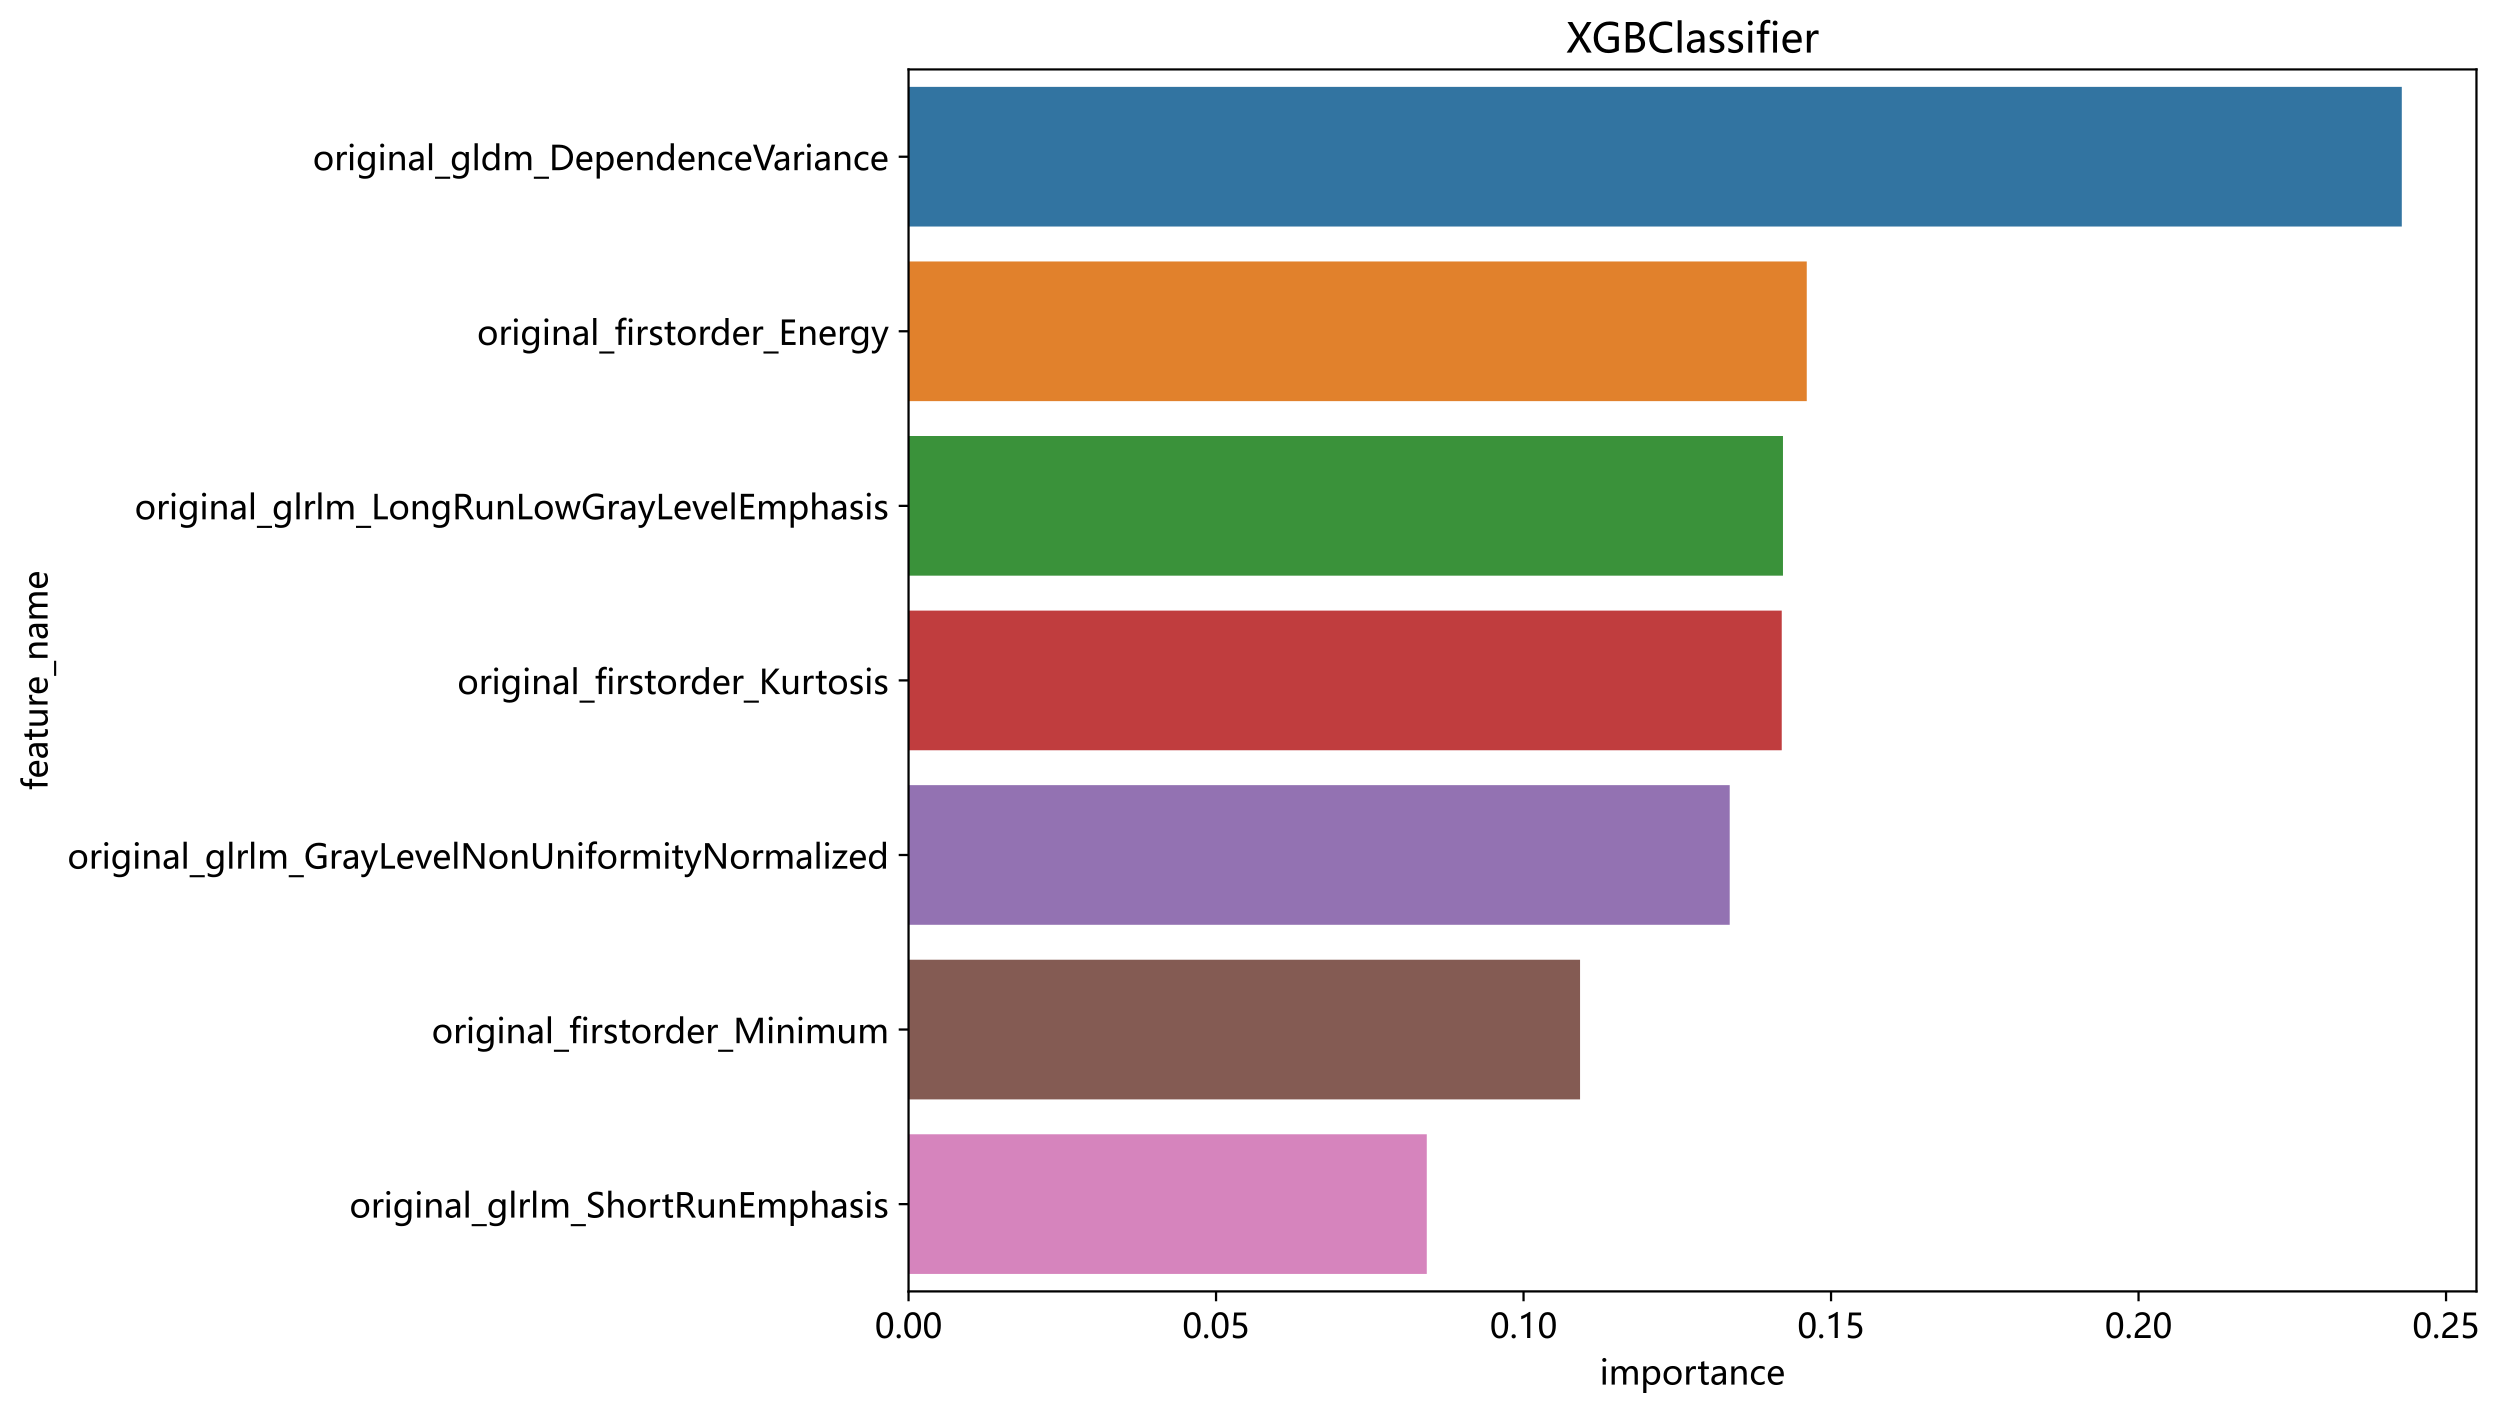 <?xml version="1.0" encoding="utf-8" standalone="no"?>
<!DOCTYPE svg PUBLIC "-//W3C//DTD SVG 1.1//EN"
  "http://www.w3.org/Graphics/SVG/1.1/DTD/svg11.dtd">
<!-- Created with matplotlib (https://matplotlib.org/) -->
<svg height="502.942pt" version="1.1" viewBox="0 0 889.716 502.942" width="889.716pt" xmlns="http://www.w3.org/2000/svg" xmlns:xlink="http://www.w3.org/1999/xlink">
 <defs>
  <style type="text/css">
*{stroke-linecap:butt;stroke-linejoin:round;}
  </style>
 </defs>
 <g id="figure_1">
  <g id="patch_1">
   <path d="M 0 502.942 
L 889.716 502.942 
L 889.716 0 
L 0 0 
z
" style="fill:#ffffff;"/>
  </g>
  <g id="axes_1">
   <g id="patch_2">
    <path d="M 323.339 459.591 
L 881.339 459.591 
L 881.339 24.711 
L 323.339 24.711 
z
" style="fill:#ffffff;"/>
   </g>
   <g id="patch_3">
    <path clip-path="url(#p41f0247dab)" d="M 323.339 30.924 
L 854.768 30.924 
L 854.768 80.624 
L 323.339 80.624 
z
" style="fill:#3274a1;"/>
   </g>
   <g id="patch_4">
    <path clip-path="url(#p41f0247dab)" d="M 323.339 93.049 
L 643.003 93.049 
L 643.003 142.75 
L 323.339 142.75 
z
" style="fill:#e1812c;"/>
   </g>
   <g id="patch_5">
    <path clip-path="url(#p41f0247dab)" d="M 323.339 155.175 
L 634.536 155.175 
L 634.536 204.876 
L 323.339 204.876 
z
" style="fill:#3a923a;"/>
   </g>
   <g id="patch_6">
    <path clip-path="url(#p41f0247dab)" d="M 323.339 217.301 
L 634.098 217.301 
L 634.098 267.001 
L 323.339 267.001 
z
" style="fill:#c03d3e;"/>
   </g>
   <g id="patch_7">
    <path clip-path="url(#p41f0247dab)" d="M 323.339 279.426 
L 615.58 279.426 
L 615.58 329.127 
L 323.339 329.127 
z
" style="fill:#9372b2;"/>
   </g>
   <g id="patch_8">
    <path clip-path="url(#p41f0247dab)" d="M 323.339 341.552 
L 562.321 341.552 
L 562.321 391.253 
L 323.339 391.253 
z
" style="fill:#845b53;"/>
   </g>
   <g id="patch_9">
    <path clip-path="url(#p41f0247dab)" d="M 323.339 403.678 
L 507.773 403.678 
L 507.773 453.378 
L 323.339 453.378 
z
" style="fill:#d684bd;"/>
   </g>
   <g id="matplotlib.axis_1">
    <g id="xtick_1">
     <g id="line2d_1">
      <defs>
       <path d="M 0 0 
L 0 3.5 
" id="mce99168b6b" style="stroke:#000000;stroke-width:0.8;"/>
      </defs>
      <g>
       <use style="stroke:#000000;stroke-width:0.8;" x="323.339" xlink:href="#mce99168b6b" y="459.591"/>
      </g>
     </g>
     <g id="text_1">
      <!-- 0.00 -->
      <defs>
       <path d="M 4.438 36.328 
Q 4.438 56.344 11.078 66.625 
Q 17.719 76.906 30.328 76.906 
Q 54.344 76.906 54.344 38.141 
Q 54.344 19 47.578 8.859 
Q 40.828 -1.266 28.609 -1.266 
Q 17.094 -1.266 10.766 8.344 
Q 4.438 17.969 4.438 36.328 
z
M 14.203 36.766 
Q 14.203 6.641 29.5 6.641 
Q 44.531 6.641 44.531 37.25 
Q 44.531 68.953 29.781 68.953 
Q 14.203 68.953 14.203 36.766 
z
" id="MicrosoftYaHei-48"/>
       <path d="M 5.812 5.031 
Q 5.812 7.672 7.609 9.469 
Q 9.422 11.281 12.109 11.281 
Q 14.844 11.281 16.641 9.453 
Q 18.453 7.625 18.453 5.031 
Q 18.453 2.484 16.641 0.656 
Q 14.844 -1.172 12.062 -1.172 
Q 9.375 -1.172 7.594 0.656 
Q 5.812 2.484 5.812 5.031 
z
" id="MicrosoftYaHei-46"/>
      </defs>
      <g transform="translate(311.339 476.183)scale(0.12 -0.12)">
       <use xlink:href="#MicrosoftYaHei-48"/>
       <use x="58.643" xlink:href="#MicrosoftYaHei-46"/>
       <use x="82.715" xlink:href="#MicrosoftYaHei-48"/>
       <use x="141.357" xlink:href="#MicrosoftYaHei-48"/>
      </g>
     </g>
    </g>
    <g id="xtick_2">
     <g id="line2d_2">
      <g>
       <use style="stroke:#000000;stroke-width:0.8;" x="432.775" xlink:href="#mce99168b6b" y="459.591"/>
      </g>
     </g>
     <g id="text_2">
      <!-- 0.05 -->
      <defs>
       <path d="M 51.469 23.344 
Q 51.469 12.25 44.109 5.469 
Q 36.766 -1.312 24.359 -1.312 
Q 13.719 -1.312 8.5 1.859 
L 8.5 11.625 
Q 16.156 6.641 24.125 6.641 
Q 32.031 6.641 36.891 11 
Q 41.75 15.375 41.75 22.609 
Q 41.75 29.828 36.688 33.859 
Q 31.641 37.891 22.406 37.891 
Q 15.281 37.891 9.578 37.25 
L 12.359 75.641 
L 47.703 75.641 
L 47.703 67.234 
L 20.406 67.234 
L 18.844 45.797 
L 25.734 46.094 
Q 37.75 46.094 44.609 40.109 
Q 51.469 34.125 51.469 23.344 
z
" id="MicrosoftYaHei-53"/>
      </defs>
      <g transform="translate(420.775 476.183)scale(0.12 -0.12)">
       <use xlink:href="#MicrosoftYaHei-48"/>
       <use x="58.643" xlink:href="#MicrosoftYaHei-46"/>
       <use x="82.715" xlink:href="#MicrosoftYaHei-48"/>
       <use x="141.357" xlink:href="#MicrosoftYaHei-53"/>
      </g>
     </g>
    </g>
    <g id="xtick_3">
     <g id="line2d_3">
      <g>
       <use style="stroke:#000000;stroke-width:0.8;" x="542.21" xlink:href="#mce99168b6b" y="459.591"/>
      </g>
     </g>
     <g id="text_3">
      <!-- 0.10 -->
      <defs>
       <path d="M 27.828 0 
L 27.828 64.703 
Q 25.594 62.453 20.234 59.672 
Q 14.891 56.891 10.359 55.766 
L 10.359 65.141 
Q 16.359 66.797 23.188 70.438 
Q 30.031 74.078 33.688 77.297 
L 37.312 77.297 
L 37.312 0 
z
" id="MicrosoftYaHei-49"/>
      </defs>
      <g transform="translate(530.21 476.183)scale(0.12 -0.12)">
       <use xlink:href="#MicrosoftYaHei-48"/>
       <use x="58.643" xlink:href="#MicrosoftYaHei-46"/>
       <use x="82.715" xlink:href="#MicrosoftYaHei-49"/>
       <use x="141.357" xlink:href="#MicrosoftYaHei-48"/>
      </g>
     </g>
    </g>
    <g id="xtick_4">
     <g id="line2d_4">
      <g>
       <use style="stroke:#000000;stroke-width:0.8;" x="651.645" xlink:href="#mce99168b6b" y="459.591"/>
      </g>
     </g>
     <g id="text_4">
      <!-- 0.15 -->
      <g transform="translate(639.645 476.183)scale(0.12 -0.12)">
       <use xlink:href="#MicrosoftYaHei-48"/>
       <use x="58.643" xlink:href="#MicrosoftYaHei-46"/>
       <use x="82.715" xlink:href="#MicrosoftYaHei-49"/>
       <use x="141.357" xlink:href="#MicrosoftYaHei-53"/>
      </g>
     </g>
    </g>
    <g id="xtick_5">
     <g id="line2d_5">
      <g>
       <use style="stroke:#000000;stroke-width:0.8;" x="761.08" xlink:href="#mce99168b6b" y="459.591"/>
      </g>
     </g>
     <g id="text_5">
      <!-- 0.20 -->
      <defs>
       <path d="M 41.656 55.812 
Q 41.656 61.922 37.797 65.406 
Q 33.938 68.891 27.297 68.891 
Q 22.609 68.891 17.812 66.5 
Q 13.031 64.109 8.891 59.672 
L 8.891 68.953 
Q 12.594 72.797 17.297 74.844 
Q 22.016 76.906 28.375 76.906 
Q 38.625 76.906 44.875 71.406 
Q 51.125 65.922 51.125 56.547 
Q 51.125 48.188 47.281 42.078 
Q 43.453 35.984 34.188 29.594 
Q 24.703 23.047 21.5 20.219 
Q 18.312 17.391 17.031 14.797 
Q 15.766 12.203 15.766 8.5 
L 53.375 8.5 
L 53.375 0 
L 5.812 0 
L 5.812 3.766 
Q 5.812 10.297 7.594 14.859 
Q 9.375 19.438 13.469 23.75 
Q 17.578 28.078 26.266 34.125 
Q 35.156 40.375 38.406 45.094 
Q 41.656 49.812 41.656 55.812 
z
" id="MicrosoftYaHei-50"/>
      </defs>
      <g transform="translate(749.08 476.183)scale(0.12 -0.12)">
       <use xlink:href="#MicrosoftYaHei-48"/>
       <use x="58.643" xlink:href="#MicrosoftYaHei-46"/>
       <use x="82.715" xlink:href="#MicrosoftYaHei-50"/>
       <use x="141.357" xlink:href="#MicrosoftYaHei-48"/>
      </g>
     </g>
    </g>
    <g id="xtick_6">
     <g id="line2d_6">
      <g>
       <use style="stroke:#000000;stroke-width:0.8;" x="870.515" xlink:href="#mce99168b6b" y="459.591"/>
      </g>
     </g>
     <g id="text_6">
      <!-- 0.25 -->
      <g transform="translate(858.515 476.183)scale(0.12 -0.12)">
       <use xlink:href="#MicrosoftYaHei-48"/>
       <use x="58.643" xlink:href="#MicrosoftYaHei-46"/>
       <use x="82.715" xlink:href="#MicrosoftYaHei-50"/>
       <use x="141.357" xlink:href="#MicrosoftYaHei-53"/>
      </g>
     </g>
    </g>
    <g id="text_7">
     <!-- importance -->
     <defs>
      <path d="M 7.375 73.047 
Q 7.375 75.594 9.109 77.312 
Q 10.844 79.047 13.375 79.047 
Q 15.969 79.047 17.75 77.344 
Q 19.531 75.641 19.531 73.047 
Q 19.531 70.516 17.75 68.828 
Q 15.969 67.141 13.375 67.141 
Q 10.797 67.141 9.078 68.828 
Q 7.375 70.516 7.375 73.047 
z
M 8.5 0 
L 8.5 54 
L 18.062 54 
L 18.062 0 
z
" id="MicrosoftYaHei-105"/>
      <path d="M 86.281 0 
L 76.703 0 
L 76.703 31 
Q 76.703 39.797 73.969 43.578 
Q 71.234 47.359 64.984 47.359 
Q 59.719 47.359 55.953 42.422 
Q 52.203 37.5 52.203 30.766 
L 52.203 0 
L 42.625 0 
L 42.625 31.984 
Q 42.625 47.359 30.766 47.359 
Q 25.297 47.359 21.703 42.672 
Q 18.109 37.984 18.109 30.719 
L 18.109 0 
L 8.547 0 
L 8.547 54 
L 18.109 54 
L 18.109 45.453 
L 18.312 45.453 
Q 24.078 55.281 35.156 55.281 
Q 40.578 55.281 44.719 52.297 
Q 48.875 49.312 50.484 44.234 
Q 56.5 55.281 68.453 55.281 
Q 86.281 55.281 86.281 33.297 
z
" id="MicrosoftYaHei-109"/>
      <path d="M 18.109 7.625 
L 18.109 -24.859 
L 8.547 -24.859 
L 8.547 54 
L 18.109 54 
L 18.109 44.672 
L 18.312 44.672 
Q 24.656 55.281 36.859 55.281 
Q 47.219 55.281 53.094 48.016 
Q 58.984 40.766 58.984 28.562 
Q 58.984 15.094 52.312 6.906 
Q 45.656 -1.266 34.375 -1.266 
Q 23.969 -1.266 18.312 7.625 
z
M 18.062 22.266 
Q 18.062 15.672 22.312 11.156 
Q 26.562 6.641 32.953 6.641 
Q 40.578 6.641 44.875 12.5 
Q 49.172 18.359 49.172 28.719 
Q 49.172 37.453 45.156 42.406 
Q 41.156 47.359 34.234 47.359 
Q 27.156 47.359 22.609 42.328 
Q 18.062 37.312 18.062 29.438 
z
" id="MicrosoftYaHei-112"/>
      <path d="M 4.938 26.422 
Q 4.938 39.797 12.406 47.531 
Q 19.875 55.281 32.672 55.281 
Q 44.828 55.281 51.734 47.828 
Q 58.641 40.375 58.641 27.25 
Q 58.641 14.453 51.266 6.594 
Q 43.891 -1.266 31.5 -1.266 
Q 19.391 -1.266 12.156 6.344 
Q 4.938 13.969 4.938 26.422 
z
M 14.703 26.703 
Q 14.703 17.391 19.406 12.016 
Q 24.125 6.641 32.078 6.641 
Q 40.281 6.641 44.578 11.891 
Q 48.875 17.141 48.875 26.953 
Q 48.875 36.812 44.578 42.078 
Q 40.281 47.359 32.078 47.359 
Q 24.031 47.359 19.359 41.844 
Q 14.703 36.328 14.703 26.703 
z
" id="MicrosoftYaHei-111"/>
      <path d="M 37.5 44.531 
Q 35.109 46.234 30.906 46.234 
Q 25.344 46.234 21.719 41.031 
Q 18.109 35.844 18.109 27.344 
L 18.109 0 
L 8.547 0 
L 8.547 54 
L 18.109 54 
L 18.109 43.016 
L 18.312 43.016 
Q 22.406 54.938 32.469 54.938 
Q 35.75 54.938 37.5 54.203 
z
" id="MicrosoftYaHei-114"/>
      <path d="M 34.469 0.531 
Q 31.344 -1.172 26.031 -1.172 
Q 11.531 -1.172 11.531 14.891 
L 11.531 46.094 
L 2.25 46.094 
L 2.25 54 
L 11.531 54 
L 11.531 67 
L 21.047 70.016 
L 21.047 54 
L 34.469 54 
L 34.469 46.094 
L 21.047 46.094 
L 21.047 16.609 
Q 21.047 11.281 22.844 8.984 
Q 24.656 6.688 28.859 6.688 
Q 32.078 6.688 34.469 8.5 
z
" id="MicrosoftYaHei-116"/>
      <path d="M 9.812 50.25 
Q 17.875 55.281 28.422 55.281 
Q 47.953 55.281 47.953 34.766 
L 47.953 0 
L 38.484 0 
L 38.484 8.344 
L 38.234 8.344 
Q 32.625 -1.266 21.688 -1.266 
Q 13.812 -1.266 9.172 2.984 
Q 4.547 7.234 4.547 14.453 
Q 4.547 29.594 22.469 32.078 
L 38.484 34.328 
Q 38.484 47.562 27.547 47.562 
Q 17.828 47.562 9.812 41.016 
z
M 25.828 25.391 
Q 19.188 24.516 16.672 22.062 
Q 14.156 19.625 14.156 15.234 
Q 14.156 11.375 16.891 8.938 
Q 19.625 6.5 24.125 6.5 
Q 30.375 6.5 34.422 10.891 
Q 38.484 15.281 38.484 21.922 
L 38.484 27.094 
z
" id="MicrosoftYaHei-97"/>
      <path d="M 54.203 0 
L 44.672 0 
L 44.672 30.719 
Q 44.672 47.359 32.516 47.359 
Q 26.219 47.359 22.156 42.672 
Q 18.109 37.984 18.109 30.812 
L 18.109 0 
L 8.547 0 
L 8.547 54 
L 18.109 54 
L 18.109 45.062 
L 18.312 45.062 
Q 24.422 55.281 36.031 55.281 
Q 44.922 55.281 49.562 49.578 
Q 54.203 43.891 54.203 33.016 
z
" id="MicrosoftYaHei-110"/>
      <path d="M 45.844 2.438 
Q 39.656 -1.266 30.906 -1.266 
Q 19.188 -1.266 12.062 6.25 
Q 4.938 13.766 4.938 25.734 
Q 4.938 39.016 12.625 47.141 
Q 20.312 55.281 33.203 55.281 
Q 40.625 55.281 45.906 52.641 
L 45.906 43.172 
Q 40.188 47.359 33.203 47.359 
Q 25 47.359 19.844 41.672 
Q 14.703 35.984 14.703 26.516 
Q 14.703 17.188 19.562 11.906 
Q 24.422 6.641 32.672 6.641 
Q 39.656 6.641 45.844 11.234 
z
" id="MicrosoftYaHei-99"/>
      <path d="M 52.547 24.562 
L 14.75 24.562 
Q 14.984 15.922 19.469 11.203 
Q 23.969 6.5 32.031 6.5 
Q 41.109 6.5 48.688 12.312 
L 48.688 3.766 
Q 41.547 -1.266 29.781 -1.266 
Q 18.062 -1.266 11.5 6.156 
Q 4.938 13.578 4.938 26.766 
Q 4.938 39.156 12.141 47.219 
Q 19.344 55.281 30.031 55.281 
Q 40.625 55.281 46.578 48.469 
Q 52.547 41.656 52.547 29.391 
z
M 42.969 32.234 
Q 42.922 39.547 39.5 43.547 
Q 36.078 47.562 29.891 47.562 
Q 24.172 47.562 20 43.312 
Q 15.828 39.062 14.75 32.234 
z
" id="MicrosoftYaHei-101"/>
     </defs>
     <g transform="translate(569.333 492.759)scale(0.12 -0.12)">
      <use xlink:href="#MicrosoftYaHei-105"/>
      <use x="26.611" xlink:href="#MicrosoftYaHei-109"/>
      <use x="120.312" xlink:href="#MicrosoftYaHei-112"/>
      <use x="184.18" xlink:href="#MicrosoftYaHei-111"/>
      <use x="247.754" xlink:href="#MicrosoftYaHei-114"/>
      <use x="289.062" xlink:href="#MicrosoftYaHei-116"/>
      <use x="326.318" xlink:href="#MicrosoftYaHei-97"/>
      <use x="381.592" xlink:href="#MicrosoftYaHei-110"/>
      <use x="443.213" xlink:href="#MicrosoftYaHei-99"/>
      <use x="493.359" xlink:href="#MicrosoftYaHei-101"/>
     </g>
    </g>
   </g>
   <g id="matplotlib.axis_2">
    <g id="ytick_1">
     <g id="line2d_7">
      <defs>
       <path d="M 0 0 
L -3.5 0 
" id="m429df4e294" style="stroke:#000000;stroke-width:0.8;"/>
      </defs>
      <g>
       <use style="stroke:#000000;stroke-width:0.8;" x="323.339" xlink:href="#m429df4e294" y="55.774"/>
      </g>
     </g>
     <g id="text_8">
      <!-- original_gldm_DependenceVariance -->
      <defs>
       <path d="M 55.422 4.547 
Q 55.422 -25.438 26.312 -25.438 
Q 16.266 -25.438 8.844 -21.688 
L 8.844 -12.453 
Q 17.875 -17.484 26.172 -17.484 
Q 45.844 -17.484 45.844 3.219 
L 45.844 8.938 
L 45.656 8.938 
Q 39.5 -1.266 27.297 -1.266 
Q 17.141 -1.266 11.031 6 
Q 4.938 13.281 4.938 25.297 
Q 4.938 39.109 11.672 47.188 
Q 18.406 55.281 29.641 55.281 
Q 40.438 55.281 45.656 46.688 
L 45.844 46.688 
L 45.844 54 
L 55.422 54 
z
M 45.844 32.125 
Q 45.906 38.375 41.656 42.859 
Q 37.406 47.359 31.203 47.359 
Q 23.391 47.359 19.047 41.625 
Q 14.703 35.891 14.703 25.875 
Q 14.703 17.281 18.891 11.953 
Q 23.094 6.641 30.031 6.641 
Q 37.016 6.641 41.453 11.719 
Q 45.906 16.797 45.844 24.609 
z
" id="MicrosoftYaHei-103"/>
       <path d="M 8.5 0 
L 8.5 79.938 
L 18.062 79.938 
L 18.062 0 
z
" id="MicrosoftYaHei-108"/>
       <path d="M 44.828 -25.531 
L 0 -25.531 
L 0 -19.234 
L 44.828 -19.234 
z
" id="MicrosoftYaHei-95"/>
       <path d="M 55.422 0 
L 45.844 0 
L 45.844 8.984 
L 45.656 8.984 
Q 39.75 -1.266 27.297 -1.266 
Q 17.047 -1.266 10.984 6.031 
Q 4.938 13.328 4.938 25.734 
Q 4.938 39.109 11.766 47.188 
Q 18.609 55.281 29.641 55.281 
Q 40.672 55.281 45.656 46.688 
L 45.844 46.688 
L 45.844 79.938 
L 55.422 79.938 
z
M 45.906 32.125 
Q 45.906 38.625 41.625 42.984 
Q 37.359 47.359 31.109 47.359 
Q 23.484 47.359 19.094 41.672 
Q 14.703 35.984 14.703 26.172 
Q 14.703 17.141 18.922 11.891 
Q 23.141 6.641 30.172 6.641 
Q 37.109 6.641 41.5 11.781 
Q 45.906 16.938 45.906 24.609 
z
" id="MicrosoftYaHei-100"/>
       <path d="M 9.766 0 
L 9.766 75.641 
L 31.344 75.641 
Q 48.531 75.641 59.938 65.625 
Q 71.344 55.609 71.344 38.766 
Q 71.344 21.188 59.938 10.594 
Q 48.531 0 30.562 0 
z
M 19.531 66.938 
L 19.531 8.641 
L 30.516 8.641 
Q 44.922 8.641 53 16.5 
Q 61.078 24.359 61.078 38.531 
Q 61.078 52.688 52.781 59.812 
Q 44.484 66.938 30.953 66.938 
z
" id="MicrosoftYaHei-68"/>
       <path d="M 66.75 75.641 
L 38.969 0 
L 28.125 0 
L 0.875 75.641 
L 11.719 75.641 
L 32.078 16.5 
Q 33.109 13.578 33.594 9.719 
L 33.844 9.719 
Q 34.234 13.094 35.547 16.609 
L 56.297 75.641 
z
" id="MicrosoftYaHei-86"/>
      </defs>
      <g transform="translate(111.325 60.57)scale(0.12 -0.12)">
       <use xlink:href="#MicrosoftYaHei-111"/>
       <use x="63.574" xlink:href="#MicrosoftYaHei-114"/>
       <use x="101.758" xlink:href="#MicrosoftYaHei-105"/>
       <use x="128.369" xlink:href="#MicrosoftYaHei-103"/>
       <use x="192.334" xlink:href="#MicrosoftYaHei-105"/>
       <use x="218.945" xlink:href="#MicrosoftYaHei-110"/>
       <use x="280.566" xlink:href="#MicrosoftYaHei-97"/>
       <use x="335.84" xlink:href="#MicrosoftYaHei-108"/>
       <use x="362.451" xlink:href="#MicrosoftYaHei-95"/>
       <use x="407.275" xlink:href="#MicrosoftYaHei-103"/>
       <use x="471.24" xlink:href="#MicrosoftYaHei-108"/>
       <use x="497.852" xlink:href="#MicrosoftYaHei-100"/>
       <use x="561.816" xlink:href="#MicrosoftYaHei-109"/>
       <use x="655.518" xlink:href="#MicrosoftYaHei-95"/>
       <use x="700.342" xlink:href="#MicrosoftYaHei-68"/>
       <use x="776.514" xlink:href="#MicrosoftYaHei-101"/>
       <use x="833.252" xlink:href="#MicrosoftYaHei-112"/>
       <use x="897.119" xlink:href="#MicrosoftYaHei-101"/>
       <use x="953.857" xlink:href="#MicrosoftYaHei-110"/>
       <use x="1015.479" xlink:href="#MicrosoftYaHei-100"/>
       <use x="1079.443" xlink:href="#MicrosoftYaHei-101"/>
       <use x="1136.182" xlink:href="#MicrosoftYaHei-110"/>
       <use x="1197.803" xlink:href="#MicrosoftYaHei-99"/>
       <use x="1247.949" xlink:href="#MicrosoftYaHei-101"/>
       <use x="1304.688" xlink:href="#MicrosoftYaHei-86"/>
       <use x="1364.564" xlink:href="#MicrosoftYaHei-97"/>
       <use x="1419.838" xlink:href="#MicrosoftYaHei-114"/>
       <use x="1458.021" xlink:href="#MicrosoftYaHei-105"/>
       <use x="1484.633" xlink:href="#MicrosoftYaHei-97"/>
       <use x="1539.906" xlink:href="#MicrosoftYaHei-110"/>
       <use x="1601.527" xlink:href="#MicrosoftYaHei-99"/>
       <use x="1651.674" xlink:href="#MicrosoftYaHei-101"/>
      </g>
     </g>
    </g>
    <g id="ytick_2">
     <g id="line2d_8">
      <g>
       <use style="stroke:#000000;stroke-width:0.8;" x="323.339" xlink:href="#m429df4e294" y="117.9"/>
      </g>
     </g>
     <g id="text_9">
      <!-- original_firstorder_Energy -->
      <defs>
       <path d="M 36.234 71.781 
Q 33.547 73.188 30.422 73.188 
Q 21.438 73.188 21.438 62.062 
L 21.438 54 
L 34.078 54 
L 34.078 46.094 
L 21.438 46.094 
L 21.438 0 
L 11.969 0 
L 11.969 46.094 
L 2.734 46.094 
L 2.734 54 
L 11.969 54 
L 11.969 62.5 
Q 11.969 71.188 16.969 76.141 
Q 21.969 81.109 29.688 81.109 
Q 33.797 81.109 36.234 80.172 
z
" id="MicrosoftYaHei-102"/>
       <path d="M 5.516 11.672 
Q 12.75 6.453 21.094 6.453 
Q 32.281 6.453 32.281 13.766 
Q 32.281 16.891 29.828 18.922 
Q 27.391 20.953 19.922 23.734 
Q 10.938 27.344 8.25 30.875 
Q 5.562 34.422 5.562 39.453 
Q 5.562 46.625 11.641 50.953 
Q 17.719 55.281 26.609 55.281 
Q 33.5 55.281 39.406 52.875 
L 39.406 43.656 
Q 33.344 47.562 25.688 47.562 
Q 21.094 47.562 18.203 45.562 
Q 15.328 43.562 15.328 40.281 
Q 15.328 37.062 17.406 35.25 
Q 19.484 33.453 26.609 30.609 
Q 35.641 27.25 38.812 23.625 
Q 42 20.016 42 14.703 
Q 42 7.281 35.906 3 
Q 29.828 -1.266 20.172 -1.266 
Q 11.766 -1.266 5.516 1.906 
z
" id="MicrosoftYaHei-115"/>
       <path d="M 50.438 0 
L 9.766 0 
L 9.766 75.641 
L 48.734 75.641 
L 48.734 66.938 
L 19.531 66.938 
L 19.531 42.719 
L 46.578 42.719 
L 46.578 34.078 
L 19.531 34.078 
L 19.531 8.641 
L 50.438 8.641 
z
" id="MicrosoftYaHei-69"/>
       <path d="M 52.484 54 
L 27.984 -8.156 
Q 21.141 -25.438 8.688 -25.438 
Q 5.125 -25.438 2.594 -24.656 
L 2.594 -16.266 
Q 5.375 -17.328 7.953 -17.328 
Q 14.453 -17.328 17.672 -9.719 
L 21.828 0.094 
L 0.641 54 
L 11.234 54 
L 25.344 13.422 
L 26.516 8.984 
L 26.766 8.984 
Q 27.047 10.5 27.938 13.328 
L 42.672 54 
z
" id="MicrosoftYaHei-121"/>
      </defs>
      <g transform="translate(169.776 122.766)scale(0.12 -0.12)">
       <use xlink:href="#MicrosoftYaHei-111"/>
       <use x="63.574" xlink:href="#MicrosoftYaHei-114"/>
       <use x="101.758" xlink:href="#MicrosoftYaHei-105"/>
       <use x="128.369" xlink:href="#MicrosoftYaHei-103"/>
       <use x="192.334" xlink:href="#MicrosoftYaHei-105"/>
       <use x="218.945" xlink:href="#MicrosoftYaHei-110"/>
       <use x="280.566" xlink:href="#MicrosoftYaHei-97"/>
       <use x="335.84" xlink:href="#MicrosoftYaHei-108"/>
       <use x="362.451" xlink:href="#MicrosoftYaHei-95"/>
       <use x="407.275" xlink:href="#MicrosoftYaHei-102"/>
       <use x="441.943" xlink:href="#MicrosoftYaHei-105"/>
       <use x="468.555" xlink:href="#MicrosoftYaHei-114"/>
       <use x="507.488" xlink:href="#MicrosoftYaHei-115"/>
       <use x="553.777" xlink:href="#MicrosoftYaHei-116"/>
       <use x="590.158" xlink:href="#MicrosoftYaHei-111"/>
       <use x="653.732" xlink:href="#MicrosoftYaHei-114"/>
       <use x="690.541" xlink:href="#MicrosoftYaHei-100"/>
       <use x="754.506" xlink:href="#MicrosoftYaHei-101"/>
       <use x="811.244" xlink:href="#MicrosoftYaHei-114"/>
       <use x="849.428" xlink:href="#MicrosoftYaHei-95"/>
       <use x="894.252" xlink:href="#MicrosoftYaHei-69"/>
       <use x="949.232" xlink:href="#MicrosoftYaHei-110"/>
       <use x="1010.854" xlink:href="#MicrosoftYaHei-101"/>
       <use x="1067.592" xlink:href="#MicrosoftYaHei-114"/>
       <use x="1104.4" xlink:href="#MicrosoftYaHei-103"/>
       <use x="1168.365" xlink:href="#MicrosoftYaHei-121"/>
      </g>
     </g>
    </g>
    <g id="ytick_3">
     <g id="line2d_9">
      <g>
       <use style="stroke:#000000;stroke-width:0.8;" x="323.339" xlink:href="#m429df4e294" y="180.025"/>
      </g>
     </g>
     <g id="text_10">
      <!-- original_glrlm_LongRunLowGrayLevelEmphasis -->
      <defs>
       <path d="M 49.656 0 
L 9.766 0 
L 9.766 75.641 
L 19.531 75.641 
L 19.531 8.641 
L 49.656 8.641 
z
" id="MicrosoftYaHei-76"/>
       <path d="M 64.984 0 
L 53.469 0 
L 40.922 21 
Q 37.156 27.297 34.031 29.562 
Q 30.906 31.844 26.562 31.844 
L 19.531 31.844 
L 19.531 0 
L 9.766 0 
L 9.766 75.641 
L 32.812 75.641 
Q 43.844 75.641 50.094 70.312 
Q 56.344 64.984 56.344 55.422 
Q 56.344 39.703 39.547 35.016 
L 39.547 34.766 
Q 42.672 33.453 44.938 31 
Q 47.219 28.562 50.828 22.656 
z
M 19.531 67.094 
L 19.531 40.375 
L 31.062 40.375 
Q 37.75 40.375 41.922 44.281 
Q 46.094 48.188 46.094 54.547 
Q 46.094 60.453 42.281 63.766 
Q 38.484 67.094 31.203 67.094 
z
" id="MicrosoftYaHei-82"/>
       <path d="M 53.125 0 
L 43.5 0 
L 43.5 8.5 
L 43.312 8.5 
Q 37.891 -1.266 26.656 -1.266 
Q 7.469 -1.266 7.469 21.688 
L 7.469 54 
L 16.938 54 
L 16.938 23.094 
Q 16.938 6.641 29.547 6.641 
Q 35.797 6.641 39.641 11.25 
Q 43.5 15.875 43.5 22.906 
L 43.5 54 
L 53.125 54 
z
" id="MicrosoftYaHei-117"/>
       <path d="M 77.734 54 
L 61.625 0 
L 51.656 0 
L 40.922 37.891 
Q 40.234 40.328 40.047 43.062 
L 39.844 43.062 
Q 39.703 41.016 38.719 37.984 
L 27.094 0 
L 17.438 0 
L 1.219 54 
L 11.188 54 
L 21.969 13.969 
Q 22.469 12.156 22.703 9.031 
L 23.094 9.031 
Q 23.297 11.719 24.031 14.109 
L 35.641 54 
L 44.484 54 
L 55.812 13.922 
Q 56.297 12.156 56.594 8.938 
L 57.031 8.938 
Q 57.125 11.078 57.906 13.922 
L 68.453 54 
z
" id="MicrosoftYaHei-119"/>
       <path d="M 66.938 5.172 
Q 55.609 -1.266 41.359 -1.266 
Q 24.953 -1.266 14.922 9.109 
Q 4.891 19.484 4.891 36.812 
Q 4.891 54.344 15.969 65.625 
Q 27.047 76.906 44.391 76.906 
Q 56.641 76.906 65.141 73 
L 65.141 62.453 
Q 56.062 68.172 43.5 68.172 
Q 31.156 68.172 23.141 59.719 
Q 15.141 51.266 15.141 37.453 
Q 15.141 23.25 22.516 15.328 
Q 29.891 7.422 42.438 7.422 
Q 51.078 7.422 57.125 10.75 
L 57.125 31.203 
L 40.719 31.203 
L 40.719 39.844 
L 66.938 39.844 
z
" id="MicrosoftYaHei-71"/>
       <path d="M 52.047 54 
L 30.672 0 
L 21 0 
L 0.688 54 
L 11.141 54 
L 24.312 15.438 
Q 25.922 10.797 26.219 7.672 
L 26.469 7.672 
Q 26.953 11.766 28.172 15.234 
L 42 54 
z
" id="MicrosoftYaHei-118"/>
       <path d="M 54.156 0 
L 44.625 0 
L 44.625 31.062 
Q 44.625 47.359 32.516 47.359 
Q 26.312 47.359 22.203 42.594 
Q 18.109 37.844 18.109 30.609 
L 18.109 0 
L 8.547 0 
L 8.547 79.938 
L 18.109 79.938 
L 18.109 45.125 
L 18.312 45.125 
Q 24.516 55.281 35.938 55.281 
Q 54.156 55.281 54.156 33.25 
z
" id="MicrosoftYaHei-104"/>
      </defs>
      <g transform="translate(47.935 184.822)scale(0.12 -0.12)">
       <use xlink:href="#MicrosoftYaHei-111"/>
       <use x="63.574" xlink:href="#MicrosoftYaHei-114"/>
       <use x="101.758" xlink:href="#MicrosoftYaHei-105"/>
       <use x="128.369" xlink:href="#MicrosoftYaHei-103"/>
       <use x="192.334" xlink:href="#MicrosoftYaHei-105"/>
       <use x="218.945" xlink:href="#MicrosoftYaHei-110"/>
       <use x="280.566" xlink:href="#MicrosoftYaHei-97"/>
       <use x="335.84" xlink:href="#MicrosoftYaHei-108"/>
       <use x="362.451" xlink:href="#MicrosoftYaHei-95"/>
       <use x="407.275" xlink:href="#MicrosoftYaHei-103"/>
       <use x="471.24" xlink:href="#MicrosoftYaHei-108"/>
       <use x="497.852" xlink:href="#MicrosoftYaHei-114"/>
       <use x="536.035" xlink:href="#MicrosoftYaHei-108"/>
       <use x="562.646" xlink:href="#MicrosoftYaHei-109"/>
       <use x="656.348" xlink:href="#MicrosoftYaHei-95"/>
       <use x="701.172" xlink:href="#MicrosoftYaHei-76"/>
       <use x="752.49" xlink:href="#MicrosoftYaHei-111"/>
       <use x="816.064" xlink:href="#MicrosoftYaHei-110"/>
       <use x="877.686" xlink:href="#MicrosoftYaHei-103"/>
       <use x="941.65" xlink:href="#MicrosoftYaHei-82"/>
       <use x="1006.934" xlink:href="#MicrosoftYaHei-117"/>
       <use x="1068.555" xlink:href="#MicrosoftYaHei-110"/>
       <use x="1130.176" xlink:href="#MicrosoftYaHei-76"/>
       <use x="1181.494" xlink:href="#MicrosoftYaHei-111"/>
       <use x="1245.068" xlink:href="#MicrosoftYaHei-119"/>
       <use x="1324.023" xlink:href="#MicrosoftYaHei-71"/>
       <use x="1398.389" xlink:href="#MicrosoftYaHei-114"/>
       <use x="1436.572" xlink:href="#MicrosoftYaHei-97"/>
       <use x="1491.846" xlink:href="#MicrosoftYaHei-121"/>
       <use x="1544.775" xlink:href="#MicrosoftYaHei-76"/>
       <use x="1596.094" xlink:href="#MicrosoftYaHei-101"/>
       <use x="1652.832" xlink:href="#MicrosoftYaHei-118"/>
       <use x="1704.697" xlink:href="#MicrosoftYaHei-101"/>
       <use x="1761.436" xlink:href="#MicrosoftYaHei-108"/>
       <use x="1788.047" xlink:href="#MicrosoftYaHei-69"/>
       <use x="1843.027" xlink:href="#MicrosoftYaHei-109"/>
       <use x="1936.729" xlink:href="#MicrosoftYaHei-112"/>
       <use x="2000.596" xlink:href="#MicrosoftYaHei-104"/>
       <use x="2062.168" xlink:href="#MicrosoftYaHei-97"/>
       <use x="2117.441" xlink:href="#MicrosoftYaHei-115"/>
       <use x="2163.73" xlink:href="#MicrosoftYaHei-105"/>
       <use x="2190.342" xlink:href="#MicrosoftYaHei-115"/>
      </g>
     </g>
    </g>
    <g id="ytick_4">
     <g id="line2d_10">
      <g>
       <use style="stroke:#000000;stroke-width:0.8;" x="323.339" xlink:href="#m429df4e294" y="242.151"/>
      </g>
     </g>
     <g id="text_11">
      <!-- original_firstorder_Kurtosis -->
      <defs>
       <path d="M 63.578 0 
L 50.203 0 
L 21.781 34.375 
Q 20.312 36.188 19.781 37.203 
L 19.531 37.203 
L 19.531 0 
L 9.766 0 
L 9.766 75.641 
L 19.531 75.641 
L 19.531 40.047 
L 19.781 40.047 
Q 20.609 41.359 21.781 42.828 
L 49.219 75.641 
L 61.281 75.641 
L 29.547 39.359 
z
" id="MicrosoftYaHei-75"/>
      </defs>
      <g transform="translate(162.754 247.018)scale(0.12 -0.12)">
       <use xlink:href="#MicrosoftYaHei-111"/>
       <use x="63.574" xlink:href="#MicrosoftYaHei-114"/>
       <use x="101.758" xlink:href="#MicrosoftYaHei-105"/>
       <use x="128.369" xlink:href="#MicrosoftYaHei-103"/>
       <use x="192.334" xlink:href="#MicrosoftYaHei-105"/>
       <use x="218.945" xlink:href="#MicrosoftYaHei-110"/>
       <use x="280.566" xlink:href="#MicrosoftYaHei-97"/>
       <use x="335.84" xlink:href="#MicrosoftYaHei-108"/>
       <use x="362.451" xlink:href="#MicrosoftYaHei-95"/>
       <use x="407.275" xlink:href="#MicrosoftYaHei-102"/>
       <use x="441.943" xlink:href="#MicrosoftYaHei-105"/>
       <use x="468.555" xlink:href="#MicrosoftYaHei-114"/>
       <use x="507.488" xlink:href="#MicrosoftYaHei-115"/>
       <use x="553.777" xlink:href="#MicrosoftYaHei-116"/>
       <use x="590.158" xlink:href="#MicrosoftYaHei-111"/>
       <use x="653.732" xlink:href="#MicrosoftYaHei-114"/>
       <use x="690.541" xlink:href="#MicrosoftYaHei-100"/>
       <use x="754.506" xlink:href="#MicrosoftYaHei-101"/>
       <use x="811.244" xlink:href="#MicrosoftYaHei-114"/>
       <use x="849.428" xlink:href="#MicrosoftYaHei-95"/>
       <use x="894.252" xlink:href="#MicrosoftYaHei-75"/>
       <use x="957.729" xlink:href="#MicrosoftYaHei-117"/>
       <use x="1019.35" xlink:href="#MicrosoftYaHei-114"/>
       <use x="1060.658" xlink:href="#MicrosoftYaHei-116"/>
       <use x="1097.039" xlink:href="#MicrosoftYaHei-111"/>
       <use x="1160.613" xlink:href="#MicrosoftYaHei-115"/>
       <use x="1206.902" xlink:href="#MicrosoftYaHei-105"/>
       <use x="1233.514" xlink:href="#MicrosoftYaHei-115"/>
      </g>
     </g>
    </g>
    <g id="ytick_5">
     <g id="line2d_11">
      <g>
       <use style="stroke:#000000;stroke-width:0.8;" x="323.339" xlink:href="#m429df4e294" y="304.277"/>
      </g>
     </g>
     <g id="text_12">
      <!-- original_glrlm_GrayLevelNonUniformityNormalized -->
      <defs>
       <path d="M 71.531 0 
L 59.969 0 
L 21.922 58.844 
Q 20.312 61.328 19.344 63.766 
L 19.047 63.766 
Q 19.438 61.234 19.438 53.172 
L 19.438 0 
L 9.766 0 
L 9.766 75.641 
L 22.016 75.641 
L 59.031 17.828 
Q 61.672 13.719 62.156 12.594 
L 62.359 12.594 
Q 61.859 15.828 61.859 23.641 
L 61.859 75.641 
L 71.531 75.641 
z
" id="MicrosoftYaHei-78"/>
       <path d="M 65.828 30.812 
Q 65.828 -1.266 36.719 -1.266 
Q 8.844 -1.266 8.844 29.688 
L 8.844 75.641 
L 18.609 75.641 
L 18.609 30.125 
Q 18.609 7.422 37.641 7.422 
Q 56.062 7.422 56.062 29.391 
L 56.062 75.641 
L 65.828 75.641 
z
" id="MicrosoftYaHei-85"/>
       <path d="M 46.531 0 
L 1.703 0 
L 1.703 3.172 
L 33.109 46.094 
L 4.641 46.094 
L 4.641 54 
L 46.734 54 
L 46.734 50.875 
L 15.531 7.906 
L 46.531 7.906 
z
" id="MicrosoftYaHei-122"/>
      </defs>
      <g transform="translate(23.997 309.143)scale(0.12 -0.12)">
       <use xlink:href="#MicrosoftYaHei-111"/>
       <use x="63.574" xlink:href="#MicrosoftYaHei-114"/>
       <use x="101.758" xlink:href="#MicrosoftYaHei-105"/>
       <use x="128.369" xlink:href="#MicrosoftYaHei-103"/>
       <use x="192.334" xlink:href="#MicrosoftYaHei-105"/>
       <use x="218.945" xlink:href="#MicrosoftYaHei-110"/>
       <use x="280.566" xlink:href="#MicrosoftYaHei-97"/>
       <use x="335.84" xlink:href="#MicrosoftYaHei-108"/>
       <use x="362.451" xlink:href="#MicrosoftYaHei-95"/>
       <use x="407.275" xlink:href="#MicrosoftYaHei-103"/>
       <use x="471.24" xlink:href="#MicrosoftYaHei-108"/>
       <use x="497.852" xlink:href="#MicrosoftYaHei-114"/>
       <use x="536.035" xlink:href="#MicrosoftYaHei-108"/>
       <use x="562.646" xlink:href="#MicrosoftYaHei-109"/>
       <use x="656.348" xlink:href="#MicrosoftYaHei-95"/>
       <use x="701.172" xlink:href="#MicrosoftYaHei-71"/>
       <use x="775.537" xlink:href="#MicrosoftYaHei-114"/>
       <use x="813.721" xlink:href="#MicrosoftYaHei-97"/>
       <use x="868.994" xlink:href="#MicrosoftYaHei-121"/>
       <use x="921.924" xlink:href="#MicrosoftYaHei-76"/>
       <use x="973.242" xlink:href="#MicrosoftYaHei-101"/>
       <use x="1029.98" xlink:href="#MicrosoftYaHei-118"/>
       <use x="1081.846" xlink:href="#MicrosoftYaHei-101"/>
       <use x="1138.584" xlink:href="#MicrosoftYaHei-108"/>
       <use x="1165.195" xlink:href="#MicrosoftYaHei-78"/>
       <use x="1246.494" xlink:href="#MicrosoftYaHei-111"/>
       <use x="1310.068" xlink:href="#MicrosoftYaHei-110"/>
       <use x="1371.689" xlink:href="#MicrosoftYaHei-85"/>
       <use x="1446.348" xlink:href="#MicrosoftYaHei-110"/>
       <use x="1507.969" xlink:href="#MicrosoftYaHei-105"/>
       <use x="1534.58" xlink:href="#MicrosoftYaHei-102"/>
       <use x="1569.248" xlink:href="#MicrosoftYaHei-111"/>
       <use x="1632.822" xlink:href="#MicrosoftYaHei-114"/>
       <use x="1670.756" xlink:href="#MicrosoftYaHei-109"/>
       <use x="1764.457" xlink:href="#MicrosoftYaHei-105"/>
       <use x="1791.068" xlink:href="#MicrosoftYaHei-116"/>
       <use x="1828.324" xlink:href="#MicrosoftYaHei-121"/>
       <use x="1881.254" xlink:href="#MicrosoftYaHei-78"/>
       <use x="1962.553" xlink:href="#MicrosoftYaHei-111"/>
       <use x="2026.127" xlink:href="#MicrosoftYaHei-114"/>
       <use x="2064.061" xlink:href="#MicrosoftYaHei-109"/>
       <use x="2157.762" xlink:href="#MicrosoftYaHei-97"/>
       <use x="2213.035" xlink:href="#MicrosoftYaHei-108"/>
       <use x="2239.646" xlink:href="#MicrosoftYaHei-105"/>
       <use x="2266.258" xlink:href="#MicrosoftYaHei-122"/>
       <use x="2315.428" xlink:href="#MicrosoftYaHei-101"/>
       <use x="2372.166" xlink:href="#MicrosoftYaHei-100"/>
      </g>
     </g>
    </g>
    <g id="ytick_6">
     <g id="line2d_12">
      <g>
       <use style="stroke:#000000;stroke-width:0.8;" x="323.339" xlink:href="#m429df4e294" y="366.402"/>
      </g>
     </g>
     <g id="text_13">
      <!-- original_firstorder_Minimum -->
      <defs>
       <path d="M 78.172 0 
L 78.172 50.094 
Q 78.172 56.297 78.906 64.984 
L 78.656 64.984 
Q 77.391 59.516 76.422 57.375 
L 51.469 0 
L 46.047 0 
L 21.141 56.938 
Q 20.266 58.891 18.891 64.984 
L 18.609 64.984 
Q 19.094 59.719 19.094 49.656 
L 19.094 0 
L 9.766 0 
L 9.766 75.641 
L 23 75.641 
L 45.312 23.781 
Q 47.859 17.828 48.688 14.5 
L 49.031 14.5 
Q 51.562 21.484 52.594 23.969 
L 75.297 75.641 
L 87.891 75.641 
L 87.891 0 
z
" id="MicrosoftYaHei-77"/>
      </defs>
      <g transform="translate(153.634 371.269)scale(0.12 -0.12)">
       <use xlink:href="#MicrosoftYaHei-111"/>
       <use x="63.574" xlink:href="#MicrosoftYaHei-114"/>
       <use x="101.758" xlink:href="#MicrosoftYaHei-105"/>
       <use x="128.369" xlink:href="#MicrosoftYaHei-103"/>
       <use x="192.334" xlink:href="#MicrosoftYaHei-105"/>
       <use x="218.945" xlink:href="#MicrosoftYaHei-110"/>
       <use x="280.566" xlink:href="#MicrosoftYaHei-97"/>
       <use x="335.84" xlink:href="#MicrosoftYaHei-108"/>
       <use x="362.451" xlink:href="#MicrosoftYaHei-95"/>
       <use x="407.275" xlink:href="#MicrosoftYaHei-102"/>
       <use x="441.943" xlink:href="#MicrosoftYaHei-105"/>
       <use x="468.555" xlink:href="#MicrosoftYaHei-114"/>
       <use x="507.488" xlink:href="#MicrosoftYaHei-115"/>
       <use x="553.777" xlink:href="#MicrosoftYaHei-116"/>
       <use x="590.158" xlink:href="#MicrosoftYaHei-111"/>
       <use x="653.732" xlink:href="#MicrosoftYaHei-114"/>
       <use x="690.541" xlink:href="#MicrosoftYaHei-100"/>
       <use x="754.506" xlink:href="#MicrosoftYaHei-101"/>
       <use x="811.244" xlink:href="#MicrosoftYaHei-114"/>
       <use x="849.428" xlink:href="#MicrosoftYaHei-95"/>
       <use x="894.252" xlink:href="#MicrosoftYaHei-77"/>
       <use x="991.957" xlink:href="#MicrosoftYaHei-105"/>
       <use x="1018.568" xlink:href="#MicrosoftYaHei-110"/>
       <use x="1080.189" xlink:href="#MicrosoftYaHei-105"/>
       <use x="1106.801" xlink:href="#MicrosoftYaHei-109"/>
       <use x="1200.502" xlink:href="#MicrosoftYaHei-117"/>
       <use x="1262.123" xlink:href="#MicrosoftYaHei-109"/>
      </g>
     </g>
    </g>
    <g id="ytick_7">
     <g id="line2d_13">
      <g>
       <use style="stroke:#000000;stroke-width:0.8;" x="323.339" xlink:href="#m429df4e294" y="428.528"/>
      </g>
     </g>
     <g id="text_14">
      <!-- original_glrlm_ShortRunEmphasis -->
      <defs>
       <path d="M 6.25 14.203 
Q 9.719 11.188 15.531 9.234 
Q 21.344 7.281 26.562 7.281 
Q 42.484 7.281 42.484 18.609 
Q 42.484 21.781 40.766 24.312 
Q 39.062 26.859 36.078 28.812 
Q 33.109 30.766 24.906 34.812 
Q 13.531 40.484 9.906 45.344 
Q 6.297 50.203 6.297 56.453 
Q 6.297 65.875 13.859 71.391 
Q 21.438 76.906 32.953 76.906 
Q 44.234 76.906 49.516 74.172 
L 49.516 63.531 
Q 42.672 68.266 32.234 68.266 
Q 25.297 68.266 20.922 65.359 
Q 16.547 62.453 16.547 57.281 
Q 16.547 52.688 19.578 49.797 
Q 22.609 46.922 32.719 41.938 
Q 43.844 36.625 48.281 31.297 
Q 52.734 25.984 52.734 19.344 
Q 52.734 9.375 45.5 4.047 
Q 38.281 -1.266 25.438 -1.266 
Q 20.953 -1.266 14.969 -0.016 
Q 8.984 1.219 6.25 3.078 
z
" id="MicrosoftYaHei-83"/>
      </defs>
      <g transform="translate(124.364 433.324)scale(0.12 -0.12)">
       <use xlink:href="#MicrosoftYaHei-111"/>
       <use x="63.574" xlink:href="#MicrosoftYaHei-114"/>
       <use x="101.758" xlink:href="#MicrosoftYaHei-105"/>
       <use x="128.369" xlink:href="#MicrosoftYaHei-103"/>
       <use x="192.334" xlink:href="#MicrosoftYaHei-105"/>
       <use x="218.945" xlink:href="#MicrosoftYaHei-110"/>
       <use x="280.566" xlink:href="#MicrosoftYaHei-97"/>
       <use x="335.84" xlink:href="#MicrosoftYaHei-108"/>
       <use x="362.451" xlink:href="#MicrosoftYaHei-95"/>
       <use x="407.275" xlink:href="#MicrosoftYaHei-103"/>
       <use x="471.24" xlink:href="#MicrosoftYaHei-108"/>
       <use x="497.852" xlink:href="#MicrosoftYaHei-114"/>
       <use x="536.035" xlink:href="#MicrosoftYaHei-108"/>
       <use x="562.646" xlink:href="#MicrosoftYaHei-109"/>
       <use x="656.348" xlink:href="#MicrosoftYaHei-95"/>
       <use x="701.172" xlink:href="#MicrosoftYaHei-83"/>
       <use x="758.887" xlink:href="#MicrosoftYaHei-104"/>
       <use x="820.459" xlink:href="#MicrosoftYaHei-111"/>
       <use x="884.033" xlink:href="#MicrosoftYaHei-114"/>
       <use x="925.342" xlink:href="#MicrosoftYaHei-116"/>
       <use x="962.598" xlink:href="#MicrosoftYaHei-82"/>
       <use x="1027.881" xlink:href="#MicrosoftYaHei-117"/>
       <use x="1089.502" xlink:href="#MicrosoftYaHei-110"/>
       <use x="1151.123" xlink:href="#MicrosoftYaHei-69"/>
       <use x="1206.104" xlink:href="#MicrosoftYaHei-109"/>
       <use x="1299.805" xlink:href="#MicrosoftYaHei-112"/>
       <use x="1363.672" xlink:href="#MicrosoftYaHei-104"/>
       <use x="1425.244" xlink:href="#MicrosoftYaHei-97"/>
       <use x="1480.518" xlink:href="#MicrosoftYaHei-115"/>
       <use x="1526.807" xlink:href="#MicrosoftYaHei-105"/>
       <use x="1553.418" xlink:href="#MicrosoftYaHei-115"/>
      </g>
     </g>
    </g>
    <g id="text_15">
     <!-- feature_name -->
     <g transform="translate(16.933 281.228)rotate(-90)scale(0.12 -0.12)">
      <use xlink:href="#MicrosoftYaHei-102"/>
      <use x="34.668" xlink:href="#MicrosoftYaHei-101"/>
      <use x="91.406" xlink:href="#MicrosoftYaHei-97"/>
      <use x="146.68" xlink:href="#MicrosoftYaHei-116"/>
      <use x="183.936" xlink:href="#MicrosoftYaHei-117"/>
      <use x="245.557" xlink:href="#MicrosoftYaHei-114"/>
      <use x="282.365" xlink:href="#MicrosoftYaHei-101"/>
      <use x="339.104" xlink:href="#MicrosoftYaHei-95"/>
      <use x="383.928" xlink:href="#MicrosoftYaHei-110"/>
      <use x="445.549" xlink:href="#MicrosoftYaHei-97"/>
      <use x="500.822" xlink:href="#MicrosoftYaHei-109"/>
      <use x="594.523" xlink:href="#MicrosoftYaHei-101"/>
     </g>
    </g>
   </g>
   <g id="line2d_14">
    <path clip-path="url(#p41f0247dab)" d="M 0 0 
" style="fill:none;stroke:#424242;stroke-linecap:square;stroke-width:2.7;"/>
   </g>
   <g id="line2d_15">
    <path clip-path="url(#p41f0247dab)" d="M 0 0 
" style="fill:none;stroke:#424242;stroke-linecap:square;stroke-width:2.7;"/>
   </g>
   <g id="line2d_16">
    <path clip-path="url(#p41f0247dab)" d="M 0 0 
" style="fill:none;stroke:#424242;stroke-linecap:square;stroke-width:2.7;"/>
   </g>
   <g id="line2d_17">
    <path clip-path="url(#p41f0247dab)" d="M 0 0 
" style="fill:none;stroke:#424242;stroke-linecap:square;stroke-width:2.7;"/>
   </g>
   <g id="line2d_18">
    <path clip-path="url(#p41f0247dab)" d="M 0 0 
" style="fill:none;stroke:#424242;stroke-linecap:square;stroke-width:2.7;"/>
   </g>
   <g id="line2d_19">
    <path clip-path="url(#p41f0247dab)" d="M 0 0 
" style="fill:none;stroke:#424242;stroke-linecap:square;stroke-width:2.7;"/>
   </g>
   <g id="line2d_20">
    <path clip-path="url(#p41f0247dab)" d="M 0 0 
" style="fill:none;stroke:#424242;stroke-linecap:square;stroke-width:2.7;"/>
   </g>
   <g id="patch_10">
    <path d="M 323.339 459.591 
L 323.339 24.711 
" style="fill:none;stroke:#000000;stroke-linecap:square;stroke-linejoin:miter;stroke-width:0.8;"/>
   </g>
   <g id="patch_11">
    <path d="M 881.339 459.591 
L 881.339 24.711 
" style="fill:none;stroke:#000000;stroke-linecap:square;stroke-linejoin:miter;stroke-width:0.8;"/>
   </g>
   <g id="patch_12">
    <path d="M 323.339 459.591 
L 881.339 459.591 
" style="fill:none;stroke:#000000;stroke-linecap:square;stroke-linejoin:miter;stroke-width:0.8;"/>
   </g>
   <g id="patch_13">
    <path d="M 323.339 24.711 
L 881.339 24.711 
" style="fill:none;stroke:#000000;stroke-linecap:square;stroke-linejoin:miter;stroke-width:0.8;"/>
   </g>
   <g id="text_16">
    <!-- XGBClassifier -->
    <defs>
     <path d="M 63.031 0 
L 51.172 0 
L 34.281 28.469 
Q 33.688 29.438 32.562 32.375 
L 32.328 32.375 
Q 32.234 31.984 30.562 28.422 
L 13.188 0 
L 1.266 0 
L 26.422 37.984 
L 3.266 75.641 
L 15.234 75.641 
L 30.172 49.469 
Q 31.5 47.172 32.812 44.094 
L 33.016 44.094 
Q 34.188 46.734 35.891 49.703 
L 51.516 75.641 
L 62.703 75.641 
L 39.062 38.141 
z
" id="MicrosoftYaHei-88"/>
     <path d="M 9.766 0 
L 9.766 75.641 
L 31.984 75.641 
Q 41.938 75.641 47.891 70.875 
Q 53.859 66.109 53.859 58.25 
Q 53.859 52 50.312 47.219 
Q 46.781 42.438 40.578 40.438 
L 40.578 40.234 
Q 48.297 39.359 52.906 34.391 
Q 57.516 29.438 57.516 21.828 
Q 57.516 12.062 50.5 6.031 
Q 43.5 0 32.562 0 
z
M 19.531 67.094 
L 19.531 43.406 
L 28.422 43.406 
Q 35.5 43.406 39.531 46.844 
Q 43.562 50.297 43.562 56.391 
Q 43.562 67.094 29.297 67.094 
z
M 19.531 34.906 
L 19.531 8.547 
L 31.25 8.547 
Q 38.922 8.547 43.094 12.078 
Q 47.266 15.625 47.266 21.922 
Q 47.266 34.906 29.641 34.906 
z
" id="MicrosoftYaHei-66"/>
     <path d="M 61.531 3.125 
Q 53.172 -1.266 40.578 -1.266 
Q 24.312 -1.266 14.594 9.062 
Q 4.891 19.391 4.891 36.375 
Q 4.891 54.641 15.828 65.766 
Q 26.766 76.906 43.609 76.906 
Q 54.438 76.906 61.531 73.828 
L 61.531 63.625 
Q 53.422 68.109 43.703 68.109 
Q 31.062 68.109 23.094 59.688 
Q 15.141 51.266 15.141 36.969 
Q 15.141 23.391 22.562 15.406 
Q 29.984 7.422 42 7.422 
Q 53.219 7.422 61.531 12.5 
z
" id="MicrosoftYaHei-67"/>
    </defs>
    <g transform="translate(557.372 18.711)scale(0.144 -0.144)">
     <use xlink:href="#MicrosoftYaHei-88"/>
     <use x="63.252" xlink:href="#MicrosoftYaHei-71"/>
     <use x="137.617" xlink:href="#MicrosoftYaHei-66"/>
     <use x="200.361" xlink:href="#MicrosoftYaHei-67"/>
     <use x="267.256" xlink:href="#MicrosoftYaHei-108"/>
     <use x="293.867" xlink:href="#MicrosoftYaHei-97"/>
     <use x="349.141" xlink:href="#MicrosoftYaHei-115"/>
     <use x="395.43" xlink:href="#MicrosoftYaHei-115"/>
     <use x="441.719" xlink:href="#MicrosoftYaHei-105"/>
     <use x="468.33" xlink:href="#MicrosoftYaHei-102"/>
     <use x="502.998" xlink:href="#MicrosoftYaHei-105"/>
     <use x="529.609" xlink:href="#MicrosoftYaHei-101"/>
     <use x="586.348" xlink:href="#MicrosoftYaHei-114"/>
    </g>
   </g>
  </g>
 </g>
 <defs>
  <clipPath id="p41f0247dab">
   <rect height="434.88" width="558" x="323.339" y="24.711"/>
  </clipPath>
 </defs>
</svg>
